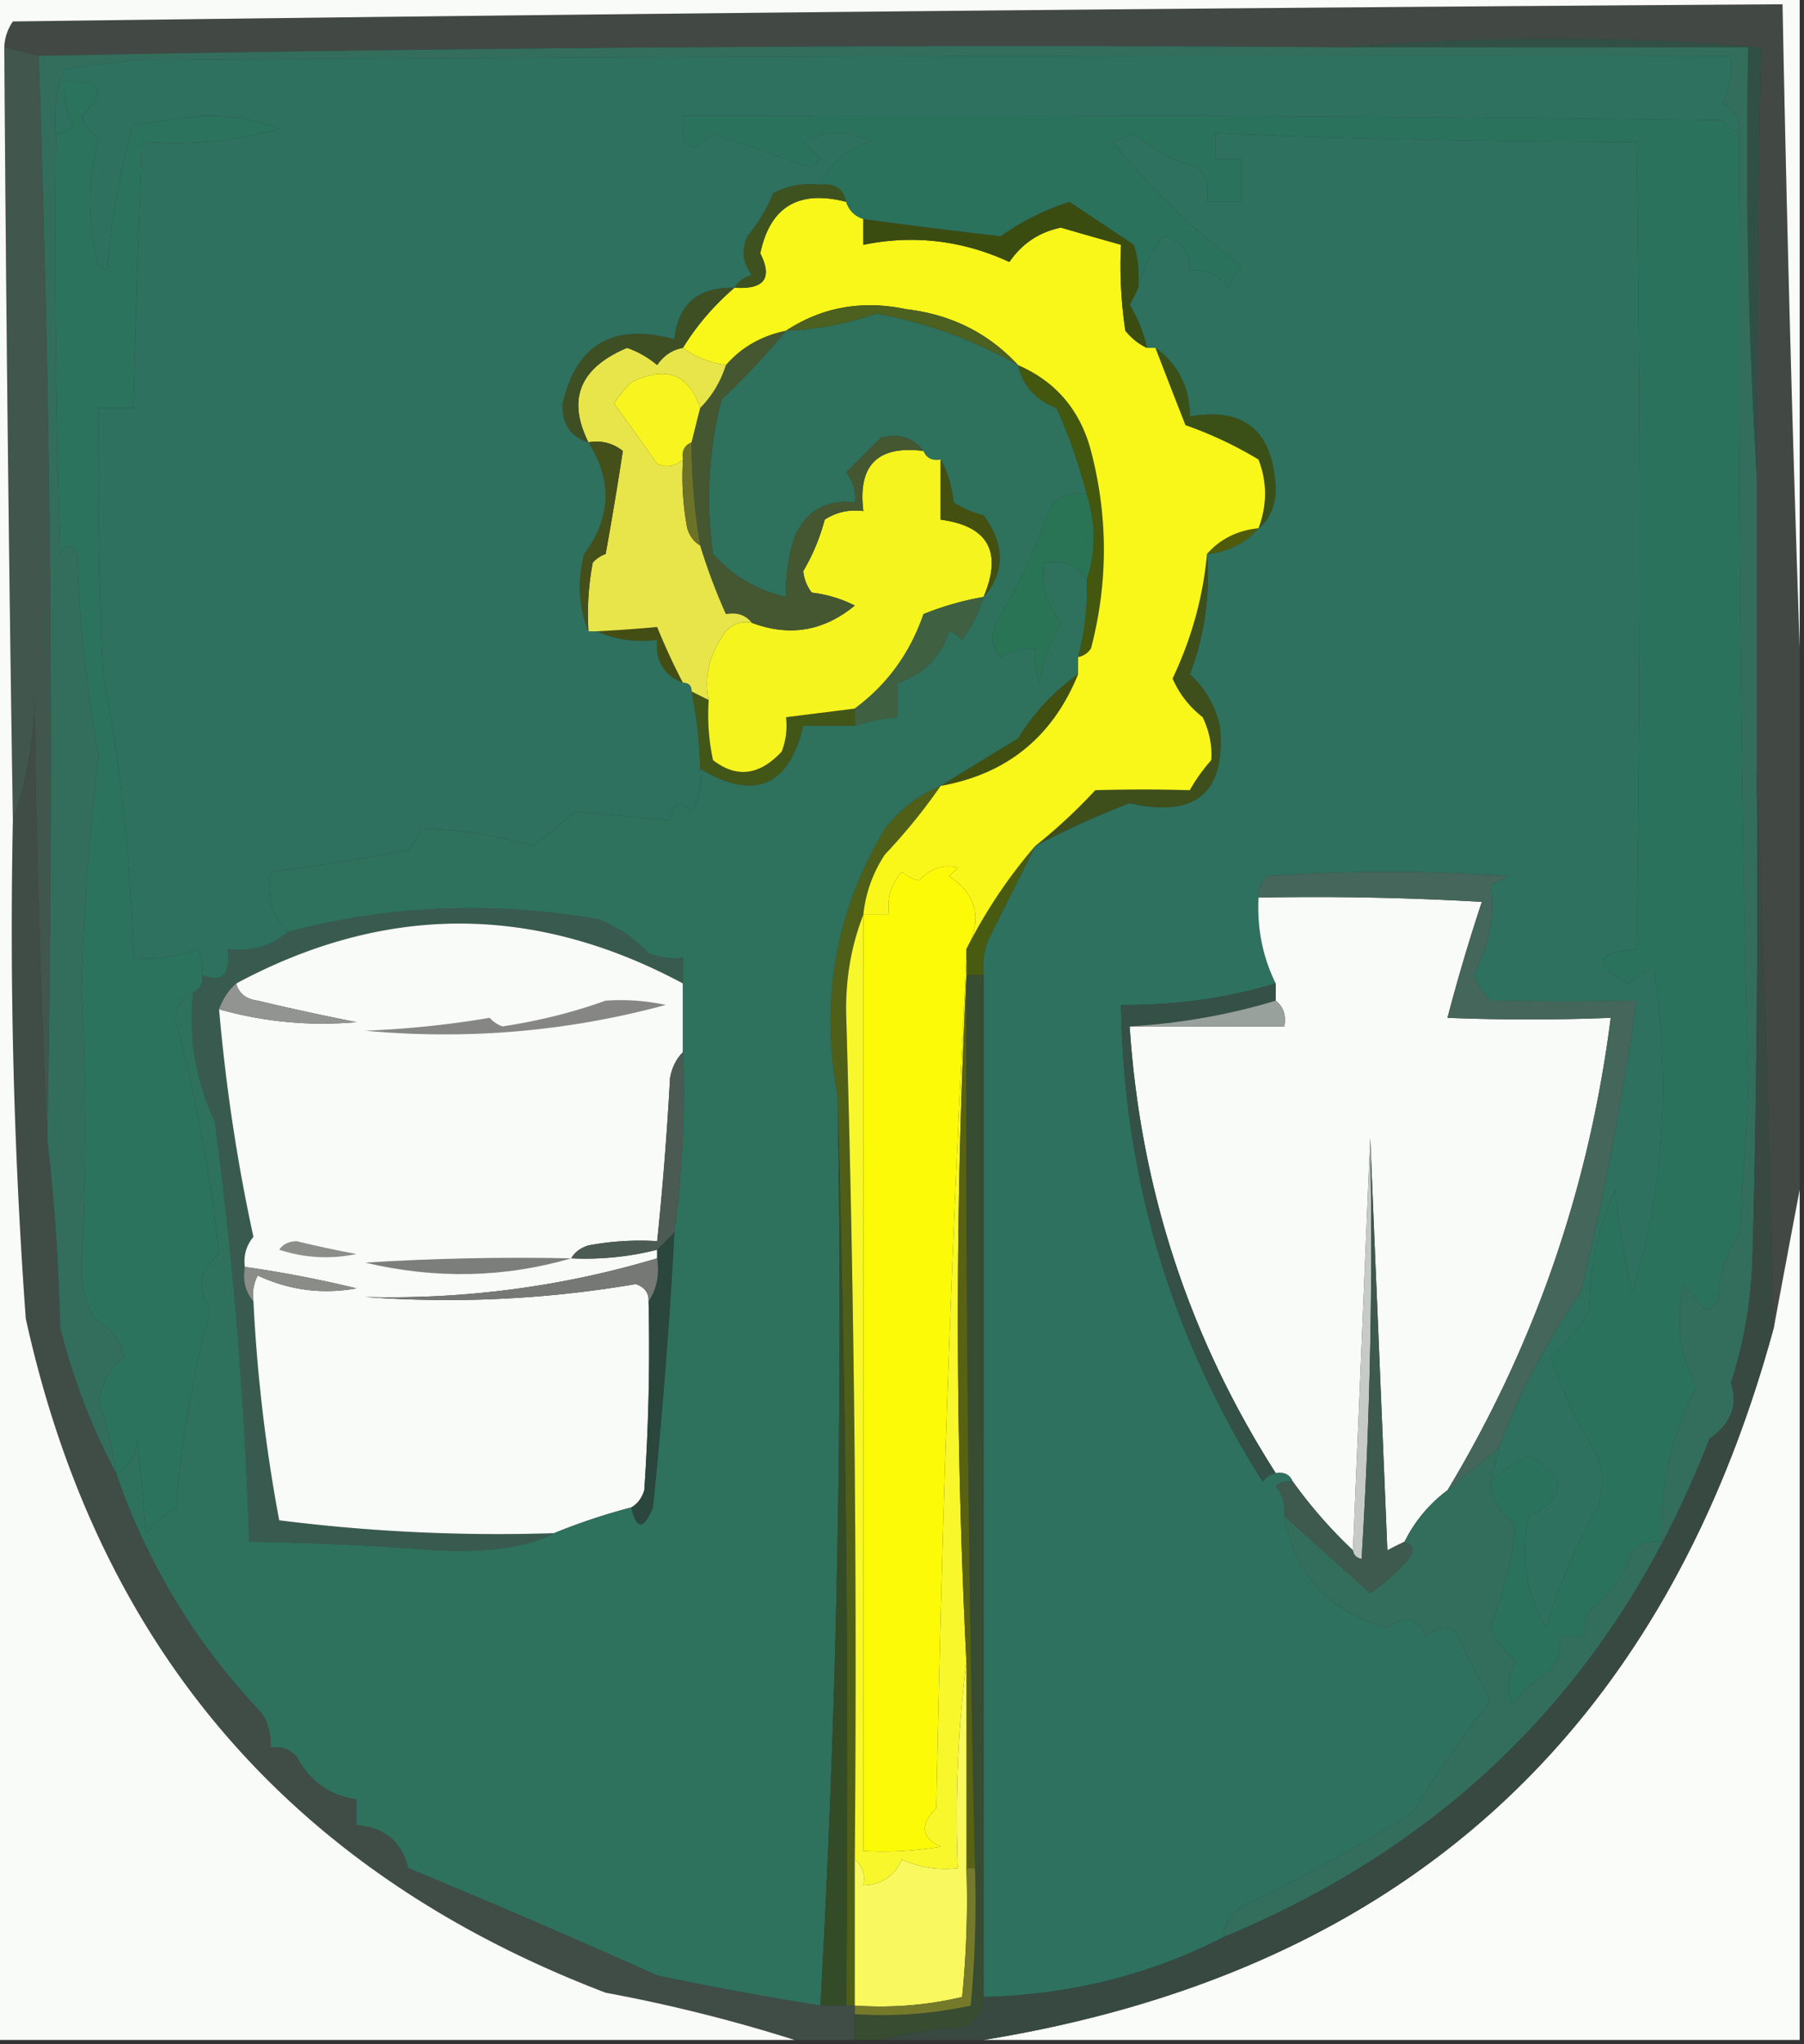 <svg xmlns="http://www.w3.org/2000/svg" width="210" height="238" style="shape-rendering:geometricPrecision;text-rendering:geometricPrecision;image-rendering:optimizeQuality;fill-rule:evenodd;clip-rule:evenodd"><rect width="100%" height="100%" fill="#333333" stroke="none"/><path style="opacity:1" fill="#424945" d="M209.5 75.5v63a3803.85 3803.85 0 0 0-3 16 4281.164 4281.164 0 0 0-2-65v-34c.006-16.83.173-33.496.5-50-16.264-1.33-32.431-1.33-48.5 0a5776.588 5776.588 0 0 0-152 1l-4-1a5.577 5.577 0 0 1 1-3c68.665-.898 137.332-1.564 206-2a5103.557 5103.557 0 0 0 2 75z"/><path style="opacity:1" fill="#2d715e" d="m173.5 172.5 1-4c2.404-6.479 5.571-12.479 9.5-18a363.898 363.898 0 0 0 6.5-34c-5.848.113-11.514.113-17 0a7.293 7.293 0 0 1-2-3c1.886-3.428 2.553-6.928 2-10.5l2-1a196.152 196.152 0 0 0-28 0c-.752.671-1.086 1.504-1 2.5-.184 3.579.483 6.913 2 10-5.719 1.725-11.719 2.559-18 2.5.312 20.09 5.812 38.59 16.5 55.5.383-.556.883-.889 1.5-1 .992-.172 1.658.162 2 1a2.428 2.428 0 0 0-2 .5c.837 1.011 1.17 2.178 1 3.5 1.239 6.905 5.239 11.238 12 13 2.041-1.491 3.541-1.158 4.5 1 1.049-1.017 2.216-1.184 3.5-.5a106.336 106.336 0 0 0 4 8 118.932 118.932 0 0 0-9 13 203.484 203.484 0 0 1-20 11c-1.323.816-1.989 1.983-2 3.5-8.628 4.433-17.961 6.766-28 7v-119a8.43 8.43 0 0 1 .5-4l5.5-11a100.517 100.517 0 0 1 11-5c7.725 1.77 11.225-1.23 10.5-9-.572-2.392-1.738-4.392-3.5-6 1.717-4.49 2.383-9.157 2-14 2.467-.255 4.467-1.255 6-3 1.265-1.014 1.931-2.514 2-4.5-.268-6.785-3.601-9.619-10-8.5-.018-3.421-1.351-6.088-4-8h-1a16.08 16.08 0 0 0-2-5c.363-.684.696-1.35 1-2a14.337 14.337 0 0 1 3-6c2.05.577 3.05 1.91 3 4 1.89-.203 3.39.463 4.5 2a9.457 9.457 0 0 1 1.5-2.5 86.256 86.256 0 0 1-15-14.5l2.5-1c2.112 1.919 4.612 3.252 7.5 4 .929 1.189 1.262 2.522 1 4h4v-5h-3v-3c14.646.642 30.98.975 49 1 .474 31.31.474 62.644 0 94-4.736.385-5.069 1.719-1 4l3-2c2.013 13.654 1.18 26.321-2.5 38a103.348 103.348 0 0 1-2-12c-1.94 4.396-2.94 9.063-3 14a18.061 18.061 0 0 1-4.5 5.5 49.738 49.738 0 0 0 5.5 11.5c.667 2 .667 4 0 6a65.393 65.393 0 0 0-6 14c-2.365-4.014-3.031-8.347-2-13 4.429-2.193 4.429-4.527 0-7a20.987 20.987 0 0 0-4.5 3z"/><path style="opacity:1" fill="#f9fbf9" d="M146.5 104.5c8.673-.166 17.34 0 26 .5a217.556 217.556 0 0 0-4 13.5 237.89 237.89 0 0 0 19 0c-2.525 19.827-8.858 38.16-19 55a16.635 16.635 0 0 0-5 6c-.65.304-1.317.637-2 1-.667-16.162-1.333-32.162-2-48l-2 48a55.363 55.363 0 0 1-7-8c-.342-.838-1.008-1.172-2-1-10.09-15.798-15.757-33.132-17-52h18c.237-1.291-.096-2.291-1-3v-2c-1.517-3.087-2.184-6.421-2-10z"/><path style="opacity:1" fill="#395b4f" d="M79.5 114.5c-17.337-9.298-34.67-9.298-52 0-.901.79-1.568 1.79-2 3 .79 9.068 2.124 17.901 4 26.5-.837 1.011-1.17 2.178-1 3.5-.268 1.599.066 2.932 1 4a188.34 188.34 0 0 0 3 25.5 202.644 202.644 0 0 0 32 1.5c-2.996 1.595-7.496 2.262-13.5 2a373.422 373.422 0 0 0-22-1 477.472 477.472 0 0 0-4-49c-2.235-4.687-3.068-9.687-2.5-15 .838-.342 1.172-1.008 1-2 2.354.994 3.354-.006 3-3 2.728.329 5.061-.337 7-2 11.755-3.098 23.755-3.598 36-1.5a14.584 14.584 0 0 1 6 4 8.43 8.43 0 0 0 4 .5v3z"/><path style="opacity:1" fill="#505f17" d="M109.5 91.5a68.54 68.54 0 0 1-6.5 8c-1.411 2.15-2.245 4.484-2.5 7-1.403 3.572-2.07 7.405-2 11.5a2610.634 2610.634 0 0 1 1 98.5v17h-1c.332-35.504-.002-70.837-1-106-2.062-11.072-.23-21.406 5.5-31 1.777-2.29 3.944-3.957 6.5-5z"/><path style="opacity:1" fill="#41564c" d="m.5 5.5 4 1a2358.495 2358.495 0 0 1 1 126 1393.113 1393.113 0 0 1-1.5-53c.122 5.76-.711 11.093-2.5 16-.467-29.998-.8-59.998-1-90z"/><path style="opacity:1" fill="#f8fbf8" d="M79.5 114.5v8c-.768.763-1.268 1.763-1.5 3a389.465 389.465 0 0 1-1.5 19 32.462 32.462 0 0 0-8 .5c-.916.278-1.582.778-2 1.5a34.163 34.163 0 0 0 10-1v1c-11.018 3.296-22.35 4.796-34 4.5 10.57.78 21.07.28 31.5-1.5 1.03.336 1.53 1.003 1.5 2 .166 7.341 0 14.674-.5 22-.278.916-.778 1.582-1.5 2a71.285 71.285 0 0 0-9 3 202.644 202.644 0 0 1-32-1.5 188.34 188.34 0 0 1-3-25.5 4.932 4.932 0 0 1 .5-3c3.66 1.713 7.493 2.213 11.5 1.5a133.61 133.61 0 0 0-13-2.5c-.17-1.322.163-2.489 1-3.5-1.876-8.599-3.21-17.432-4-26.5a44.124 44.124 0 0 0 16 1.5 285.349 285.349 0 0 1-11.5-2.5c-1.376-.184-2.209-.851-2.5-2 17.33-9.298 34.663-9.298 52 0z"/><path style="opacity:1" fill="#fcfa07" d="M112.5 110.5v1a2978.304 2978.304 0 0 0-3.5 99c-1.934 1.919-1.767 3.419.5 4.5a40.914 40.914 0 0 1-9 .5v-109h3c-.269-1.929.231-3.595 1.5-5a3.943 3.943 0 0 0 2 1c1.301-1.393 2.801-1.893 4.5-1.5l-1 1c3.222 2.177 3.889 5.01 2 8.5z"/><path style="opacity:1" fill="#2b735d" d="M23.5 113.5c.172.992-.162 1.658-1 2-1.447.634-2.113 1.801-2 3.5a187.421 187.421 0 0 1 5 27c-2.326 1.858-2.659 4.025-1 6.5a121.899 121.899 0 0 0-4 23 14.984 14.984 0 0 0-3.5 3l-1-11c-.122 1.937-.955 3.27-2.5 4a48.81 48.81 0 0 0-2-8.5c.557-2.441 1.557-4.107 3-5-.5-2.005-1.666-3.505-3.5-4.5a11.53 11.53 0 0 1-1.5-5.5 321.166 321.166 0 0 0 0-33c.258-9.034.925-18.034 2-27A148.083 148.083 0 0 1 9 64.5c-.667-1.333-1.333-1.333-2 0-.5-16.33-.667-32.663-.5-49 .876.13 1.543-.203 2-1a9.106 9.106 0 0 1-1-5c4.295-.221 4.962 1.112 2 4 .318 1.147.984 1.98 2 2.5-1.333 5-1.333 10 0 15l1 .5c.436-5.852 1.436-11.52 3-17l8-1c3.191-.122 6.191.378 9 1.5-5.145 1.446-10.479 1.946-16 1.5a3855.888 3855.888 0 0 0-1 31h-4c-.166 10.339 0 20.672.5 31a202.847 202.847 0 0 1 3.5 33c2.62.268 5.12-.065 7.5-1 .483.948.65 1.948.5 3z"/><path style="opacity:1" fill="#2e715d" d="M118.5 42.5c.585 2.422 2.085 4.089 4.5 5a63.092 63.092 0 0 1 3.5 10c-1.478-.262-2.811.071-4 1a82.16 82.16 0 0 1-6.5 14c-.781 1.444-.614 2.777.5 4a6.846 6.846 0 0 1 4-1 8.43 8.43 0 0 0 .5 4 19.057 19.057 0 0 1 2.5-7c-1.673-2.022-2.34-4.356-2-7 2.281-.423 3.948.244 5 2a29.23 29.23 0 0 1-1 9v2c-2.784 1.954-5.117 4.454-7 7.5a1590.49 1590.49 0 0 0-9 5.5c-2.556 1.043-4.723 2.71-6.5 5-5.73 9.594-7.562 19.928-5.5 31 .638 35.487-.029 70.82-2 106a370.66 370.66 0 0 1-19-3.5 1042.69 1042.69 0 0 0-29-12.5c-.743-3.07-2.743-4.736-6-5v-3c-3.124-.443-5.457-2.11-7-5-.825-.886-1.825-1.219-3-1a6.846 6.846 0 0 0-1-4c-7.72-8.112-13.387-17.446-17-28 1.545-.73 2.378-2.063 2.5-4l1 11a14.984 14.984 0 0 1 3.5-3c.6-7.813 1.934-15.48 4-23-1.659-2.475-1.326-4.642 1-6.5a187.421 187.421 0 0 0-5-27c-.113-1.699.553-2.866 2-3.5-.568 5.313.265 10.313 2.5 15a477.472 477.472 0 0 1 4 49c7.184.11 14.517.443 22 1 6.004.262 10.504-.405 13.5-2a71.285 71.285 0 0 1 9-3c.596 2.613 1.429 2.613 2.5 0a663.802 663.802 0 0 0 2.5-32 123.951 123.951 0 0 0 1-21v-11a8.43 8.43 0 0 1-4-.5 14.584 14.584 0 0 0-6-4c-12.245-2.098-24.245-1.598-36 1.5-1.843-1.779-2.51-4.112-2-7 5.61-.726 10.944-1.56 16-2.5a9.468 9.468 0 0 0 1.5-2.5c3.786-.055 8.12.612 13 2a146.53 146.53 0 0 0 5-4l11 1c.324-2.069 1.157-2.402 2.5-1 .952-1.545 1.285-3.212 1-5 6.308 3.744 10.308 2.077 12-5h6a20.676 20.676 0 0 1 5-1v-4c2.918-.917 4.918-2.917 6-6 .586.21 1.086.543 1.5 1a16.51 16.51 0 0 0 2.5-5c2.496-2.91 2.496-6.076 0-9.5a11.357 11.357 0 0 1-3.5-1.5c-.198-1.882-.698-3.548-1.5-5-.992.172-1.658-.162-2-1-1.299-1.599-2.965-2.099-5-1.5l-4 4c.837 1.011 1.17 2.178 1 3.5-3.292-.38-5.625.953-7 4-.75 2.43-1.084 4.763-1 7-3.414-.786-6.247-2.453-8.5-5-.86-6.085-.528-12.085 1-18a87 87 0 0 0 7.5-8 35.875 35.875 0 0 0 10.5-2c5.891 1.07 11.391 3.07 16.5 6z"/><path style="opacity:1" fill="#c7cbc7" d="M159.5 132.5a601.227 601.227 0 0 1-1 49c-.607-.124-.94-.457-1-1l2-48z"/><path style="opacity:1" fill="#fafcf9" d="M209.5 138.5v99h-95c48.454-7.875 79.121-35.541 92-83a3803.85 3803.85 0 0 1 3-16z"/><path style="opacity:1" fill="#355046" d="M148.5 114.5v2c-5.427 1.646-11.094 2.646-17 3 1.243 18.868 6.91 36.202 17 52-.617.111-1.117.444-1.5 1-10.688-16.91-16.188-35.41-16.5-55.5 6.281.059 12.281-.775 18-2.5z"/><path style="opacity:1" fill="#45675b" d="m174.5 168.5-6 5c10.142-16.84 16.475-35.173 19-55a237.89 237.89 0 0 1-19 0 217.556 217.556 0 0 1 4-13.5c-8.66-.5-17.327-.666-26-.5-.086-.996.248-1.829 1-2.5a196.152 196.152 0 0 1 28 0l-2 1c.553 3.572-.114 7.072-2 10.5a7.293 7.293 0 0 0 2 3c5.486.113 11.152.113 17 0a363.898 363.898 0 0 1-6.5 34c-3.929 5.521-7.096 11.521-9.5 18z"/><path style="opacity:1" fill="#2a463d" d="M78.5 143.5a663.802 663.802 0 0 1-2.5 32c-1.071 2.613-1.904 2.613-2.5 0 .722-.418 1.222-1.084 1.5-2 .5-7.326.666-14.659.5-22 .951-1.419 1.284-3.085 1-5v-1l2-2z"/><path style="opacity:1" fill="#334c27" d="M97.5 127.5a2809.644 2809.644 0 0 1 1 106h-3a1433.395 1433.395 0 0 0 2-106z"/><path style="opacity:1" fill="#3f4d46" d="M5.5 132.5a238.363 238.363 0 0 1 1.5 22 74.191 74.191 0 0 0 6.5 17c3.613 10.554 9.28 19.888 17 28a6.846 6.846 0 0 1 1 4c1.175-.219 2.175.114 3 1 1.543 2.89 3.876 4.557 7 5v3c3.257.264 5.257 1.93 6 5a1042.69 1042.69 0 0 1 29 12.5 370.66 370.66 0 0 0 19 3.5h4v4h-7a183.292 183.292 0 0 0-22-5.5C33.917 218.032 11.417 191.865 3 153.5a628.392 628.392 0 0 1-1.5-58c1.789-4.907 2.622-10.24 2.5-16 .168 17.838.668 35.505 1.5 53z"/><path style="opacity:1" fill="#f9fbf8" d="M-.5-.5h210v76a5103.557 5103.557 0 0 1-2-75c-68.668.436-137.335 1.102-206 2a5.577 5.577 0 0 0-1 3c.2 30.002.533 60.002 1 90-.393 19.367.107 38.7 1.5 58 8.417 38.365 30.917 64.532 67.5 78.5a183.292 183.292 0 0 1 22 5.5h-93V-.5z"/><path style="opacity:1" fill="#315045" d="M156.5 5.5c16.069-1.33 32.236-1.33 48.5 0-.327 16.504-.494 33.17-.5 50a625.297 625.297 0 0 1-1-50h-47z"/><path style="opacity:1" fill="#374c30" d="M112.5 113.5h2v119c-.011 1.517-.677 2.684-2 3.5-3.525.179-6.859.679-10 1.5h-3v-3c4.599.3 9.099-.033 13.5-1 .499-5.323.666-10.656.5-16a4055.74 4055.74 0 0 1-1-104z"/><path style="opacity:1" fill="#3e594e" d="M159.5 132.5c.667 15.838 1.333 31.838 2 48 .683-.363 1.35-.696 2-1 1.025.397 1.192 1.063.5 2a25.513 25.513 0 0 1-4.5 4 6196.195 6196.195 0 0 0-10-9c.17-1.322-.163-2.489-1-3.5a2.428 2.428 0 0 1 2-.5 55.363 55.363 0 0 0 7 8c.06.543.393.876 1 1a601.227 601.227 0 0 0 1-49z"/><path style="opacity:1" fill="#336e5c" d="M156.5 5.5h47a625.297 625.297 0 0 0 1 50v34c.167 19.003 0 38.003-.5 57a51.803 51.803 0 0 1-2.5 14.5c.853 2.582.02 4.748-2.5 6.5-10.601 27.433-29.434 46.767-56.5 58 .011-1.517.677-2.684 2-3.5a203.484 203.484 0 0 0 20-11 118.932 118.932 0 0 1 9-13 106.336 106.336 0 0 1-4-8c-1.284-.684-2.451-.517-3.5.5-.959-2.158-2.459-2.491-4.5-1-6.761-1.762-10.761-6.095-12-13 3.343 3.002 6.676 6.002 10 9a25.513 25.513 0 0 0 4.5-4c.692-.937.525-1.603-.5-2a16.635 16.635 0 0 1 5-6l6-5-1 4c.203 2.138 1.203 3.805 3 5a50.568 50.568 0 0 1-3 12 13.049 13.049 0 0 0 3 4c-.985 1.598-1.151 3.265-.5 5a13.015 13.015 0 0 1 4.5-4c.929-1.189 1.262-2.522 1-4h3a4.934 4.934 0 0 1 .5-3c2.39-1.767 4.057-4.1 5-7 1.011-.837 2.178-1.17 3.5-1-.323-6.387 1.01-12.387 4-18-2.008-3.729-2.508-7.729-1.5-12l2.5 3a3.647 3.647 0 0 0 1.5-1c.096-2.951.929-5.618 2.5-8l1-16a3763.893 3763.893 0 0 1-1-112c-.011-1.517-.677-2.684-2-3.5.906-1.7 1.239-3.533 1-5.5-61.948-.124-123.948.043-186 .5l-8 1c-.935 2.38-1.268 4.88-1 7.5-.167 16.337 0 32.67.5 49 .667-1.333 1.333-1.333 2 0A148.083 148.083 0 0 0 11.5 88a298.114 298.114 0 0 0-2 27 321.166 321.166 0 0 1 0 33 11.53 11.53 0 0 0 1.5 5.5c1.834.995 3 2.495 3.5 4.5-1.443.893-2.443 2.559-3 5a48.81 48.81 0 0 1 2 8.5 74.191 74.191 0 0 1-6.5-17 238.363 238.363 0 0 0-1.5-22c.79-41.972.456-83.972-1-126a5776.588 5776.588 0 0 1 152-1z"/><path style="opacity:1" fill="#767875" d="M76.5 146.5c.284 1.915-.049 3.581-1 5 .03-.997-.47-1.664-1.5-2a129.786 129.786 0 0 1-31.5 1.5c11.65.296 22.982-1.204 34-4.5z"/><path style="opacity:1" fill="#8a8d87" d="M28.5 147.5a133.61 133.61 0 0 1 13 2.5c-4.007.713-7.84.213-11.5-1.5a4.932 4.932 0 0 0-.5 3c-.934-1.068-1.268-2.401-1-4z"/><path style="opacity:1" fill="#7c7e7b" d="M66.5 146.5c-7.793 2.27-15.793 2.436-24 .5 7.993-.5 15.993-.666 24-.5z"/><path style="opacity:1" fill="#8c8e89" d="M32.5 145.5c.417-.624 1.084-.957 2-1 2.32.564 4.653 1.064 7 1.5-3.055.634-6.055.468-9-.5z"/><path style="opacity:1" fill="#4c5a54" d="M79.5 122.5c.26 7.057-.073 14.057-1 21l-2 2a34.163 34.163 0 0 1-10 1c.418-.722 1.084-1.222 2-1.5a32.462 32.462 0 0 1 8-.5 389.465 389.465 0 0 0 1.5-19c.232-1.237.732-2.237 1.5-3z"/><path style="opacity:1" fill="#868784" d="M70.5 116.5c2.357-.163 4.69.003 7 .5-11.436 3.095-23.103 4.095-35 3a113.6 113.6 0 0 0 14.5-1.5c.414.457.914.791 1.5 1 4.206-.637 8.206-1.637 12-3z"/><path style="opacity:1" fill="#98a19c" d="M148.5 116.5c.904.709 1.237 1.709 1 3h-18c5.906-.354 11.573-1.354 17-3z"/><path style="opacity:1" fill="#929491" d="M27.5 114.5c.291 1.149 1.124 1.816 2.5 2 3.816.912 7.65 1.746 11.5 2.5a44.124 44.124 0 0 1-16-1.5c.432-1.21 1.099-2.21 2-3z"/><path style="opacity:1" fill="#495b10" d="m120.5 98.5-5.5 11a8.43 8.43 0 0 0-.5 4h-2v-3a58.48 58.48 0 0 1 8-12z"/><path style="opacity:1" fill="#425618" d="m80.5 80.5 2 1c-.163 2.357.003 4.69.5 7 2.745 2.12 5.412 1.787 8-1a8.434 8.434 0 0 0 .5-4l8-1v2h-6c-1.692 7.077-5.692 8.744-12 5a49.759 49.759 0 0 0-1-9z"/><path style="opacity:1" fill="#3e4f1c" d="M140.5 64.5c.383 4.843-.283 9.51-2 14 1.762 1.608 2.928 3.608 3.5 6 .725 7.77-2.775 10.77-10.5 9a100.517 100.517 0 0 0-11 5 62.929 62.929 0 0 0 7-6.5c3.677-.108 7.343-.108 11 0a20.495 20.495 0 0 1 2.5-3.5c.122-1.669-.212-3.335-1-5-1.563-1.225-2.73-2.725-3.5-4.5 2.227-4.709 3.56-9.542 4-14.5z"/><path style="opacity:1" fill="#415011" d="M125.5 78.5c-2.956 7.292-8.29 11.626-16 13a1590.49 1590.49 0 0 1 9-5.5c1.883-3.046 4.216-5.546 7-7.5z"/><path style="opacity:1" fill="#f5f41f" d="M107.5 52.5c.342.838 1.008 1.172 2 1v7c5.543.748 7.21 3.748 5 9a34.098 34.098 0 0 0-7 2c-1.564 4.55-4.23 8.217-8 11l-8 1a8.434 8.434 0 0 1-.5 4c-2.588 2.787-5.255 3.12-8 1a24.939 24.939 0 0 1-.5-7c-.567-2.752.1-5.419 2-8 .825-.886 1.825-1.219 3-1 4.378 1.66 8.378.993 12-2a14.73 14.73 0 0 0-5-1.5 4.938 4.938 0 0 1-1-2.5 23.612 23.612 0 0 0 2.5-6c1.356-.88 2.856-1.214 4.5-1-.667-5.333 1.667-7.667 7-7z"/><path style="opacity:1" fill="#406042" d="M114.5 69.5a16.51 16.51 0 0 1-2.5 5 3.646 3.646 0 0 0-1.5-1c-1.082 3.083-3.082 5.083-6 6v4a20.676 20.676 0 0 0-5 1v-2c3.77-2.783 6.436-6.45 8-11a34.098 34.098 0 0 1 7-2z"/><path style="opacity:1" fill="#444d14" d="M79.5 79.5c-2.227-.9-3.227-2.567-3-5-2.56.302-4.893-.032-7-1 2.415-.126 4.749-.293 7-.5a74.383 74.383 0 0 0 3 6.5z"/><path style="opacity:1" fill="#2a7456" d="M126.5 57.5c1.09 3.486 1.09 6.819 0 10-1.052-1.756-2.719-2.423-5-2-.34 2.644.327 4.978 2 7a19.057 19.057 0 0 0-2.5 7 8.43 8.43 0 0 1-.5-4 6.846 6.846 0 0 0-4 1c-1.114-1.223-1.281-2.556-.5-4a82.16 82.16 0 0 0 6.5-14c1.189-.929 2.522-1.262 4-1z"/><path style="opacity:1" fill="#445730" d="M91.5 38.5a87 87 0 0 1-7.5 8c-1.528 5.915-1.86 11.915-1 18 2.253 2.547 5.086 4.214 8.5 5-.084-2.237.25-4.57 1-7 1.375-3.047 3.708-4.38 7-4 .17-1.322-.163-2.489-1-3.5l4-4c2.035-.599 3.701-.099 5 1.5-5.333-.667-7.667 1.667-7 7-1.644-.214-3.144.12-4.5 1a23.612 23.612 0 0 1-2.5 6 4.938 4.938 0 0 0 1 2.5 14.73 14.73 0 0 1 5 1.5c-3.622 2.993-7.622 3.66-12 2-.709-.904-1.709-1.237-3-1a68.764 68.764 0 0 1-3-8 73.246 73.246 0 0 1-1-12l1-4c1.39-1.4 2.39-3.066 3-5 1.808-2.076 4.14-3.41 7-4z"/><path style="opacity:1" fill="#e8e54a" d="M79.5 40.5c1.43 1.038 3.097 1.704 5 2-.61 1.934-1.61 3.6-3 5-1.307-3.954-3.974-4.954-8-3a11.383 11.383 0 0 0-2 2.5c1.663 2.28 3.33 4.613 5 7 1.077.47 2.077.303 3-.5a32.437 32.437 0 0 0 .5 8c.278.916.778 1.583 1.5 2a68.764 68.764 0 0 0 3 8c1.291-.237 2.291.096 3 1-1.175-.219-2.175.114-3 1-1.9 2.581-2.567 5.248-2 8l-2-1c0-.667-.333-1-1-1a74.383 74.383 0 0 1-3-6.5c-2.251.207-4.585.374-7 .5h-1a32.437 32.437 0 0 1 .5-8c.414-.457.914-.79 1.5-1a429.2 429.2 0 0 0 2-12c-1.189-.929-2.522-1.262-4-1-2.509-5.016-1.009-8.683 4.5-11a11.074 11.074 0 0 1 3.5 2c.765-1.112 1.765-1.779 3-2z"/><path style="opacity:1" fill="#454f1a" d="M68.5 51.5c1.478-.262 2.811.071 4 1a429.2 429.2 0 0 1-2 12 3.646 3.646 0 0 0-1.5 1 32.437 32.437 0 0 0-.5 8c-1.138-2.803-1.305-5.803-.5-9 3.142-4.207 3.309-8.54.5-13z"/><path style="opacity:1" fill="#4f5b0a" d="M146.5 61.5c-1.533 1.745-3.533 2.745-6 3 1.533-1.745 3.533-2.745 6-3z"/><path style="opacity:1" fill="#435010" d="M109.5 53.5c.802 1.452 1.302 3.118 1.5 5 1.067.69 2.234 1.19 3.5 1.5 2.496 3.424 2.496 6.59 0 9.5 2.21-5.252.543-8.252-5-9v-7z"/><path style="opacity:1" fill="#3b5016" d="M134.5 40.5c2.649 1.912 3.982 4.579 4 8 6.399-1.119 9.732 1.715 10 8.5-.069 1.986-.735 3.486-2 4.5 1.016-2.7 1.016-5.366 0-8a45.972 45.972 0 0 0-8.5-4 1149.46 1149.46 0 0 1-3.5-9z"/><path style="opacity:1" fill="#6d7229" d="M80.5 51.5a73.246 73.246 0 0 0 1 12c-.722-.417-1.222-1.084-1.5-2a32.437 32.437 0 0 1-.5-8c-.172-.992.162-1.658 1-2z"/><path style="opacity:1" fill="#44570e" d="M118.5 42.5c4.412 1.918 7.246 5.251 8.5 10 2 7.667 2 15.333 0 23-.383.556-.883.89-1.5 1a29.23 29.23 0 0 0 1-9c1.09-3.181 1.09-6.514 0-10a63.092 63.092 0 0 0-3.5-10c-2.415-.911-3.915-2.578-4.5-5z"/><path style="opacity:1" fill="#f9f71a" d="M98.5 23.5c.333 1 1 1.667 2 2v3c5.853-1.193 11.52-.526 17 2 1.477-2.148 3.477-3.482 6-4 2.341.682 4.674 1.349 7 2-.165 3.35.002 6.683.5 10 .708.88 1.542 1.547 2.5 2h1a1149.46 1149.46 0 0 0 3.5 9 45.972 45.972 0 0 1 8.5 4c1.016 2.634 1.016 5.3 0 8-2.467.255-4.467 1.255-6 3-.44 4.958-1.773 9.791-4 14.5.77 1.775 1.937 3.275 3.5 4.5.788 1.665 1.122 3.331 1 5a20.495 20.495 0 0 0-2.5 3.5 187.115 187.115 0 0 0-11 0 62.929 62.929 0 0 1-7 6.5 58.48 58.48 0 0 0-8 12c1.889-3.49 1.222-6.323-2-8.5l1-1c-1.699-.393-3.199.107-4.5 1.5a3.943 3.943 0 0 1-2-1c-1.269 1.405-1.769 3.071-1.5 5h-3c.255-2.516 1.089-4.85 2.5-7a68.54 68.54 0 0 0 6.5-8c7.71-1.374 13.044-5.708 16-13v-2c.617-.11 1.117-.444 1.5-1 2-7.667 2-15.333 0-23-1.254-4.749-4.088-8.082-8.5-10-3.443-3.722-7.777-5.889-13-6.5-5.132-1.086-9.799-.252-14 2.5-2.86.59-5.192 1.924-7 4-1.903-.296-3.57-.962-5-2 1.603-2.608 3.603-4.941 6-7 3.466.223 4.466-1.11 3-4 1.138-5.43 4.472-7.43 10-6z"/><path style="opacity:1" fill="#f7f420" d="m81.5 47.5-1 4c-.838.342-1.172 1.008-1 2-.923.803-1.923.97-3 .5a435.067 435.067 0 0 0-5-7 11.383 11.383 0 0 1 2-2.5c4.026-1.954 6.693-.954 8 3z"/><path style="opacity:1" fill="#3e4f23" d="M85.5 33.5c-2.397 2.059-4.397 4.392-6 7-1.235.221-2.235.888-3 2a11.074 11.074 0 0 0-3.5-2c-5.509 2.317-7.009 5.984-4.5 11-2.086-.648-3.086-2.148-3-4.5 1.567-6.943 5.9-9.443 13-7.5.433-4.094 2.766-6.094 7-6z"/><path style="opacity:1" fill="#4c601f" d="M118.5 42.5c-5.109-2.93-10.609-4.93-16.5-6a35.875 35.875 0 0 1-10.5 2c4.201-2.752 8.868-3.586 14-2.5 5.223.611 9.557 2.778 13 6.5z"/><path style="opacity:1" fill="#3b4c11" d="M132.5 33.5c-.304.65-.637 1.316-1 2a16.08 16.08 0 0 1 2 5c-.958-.453-1.792-1.12-2.5-2a50.464 50.464 0 0 1-.5-10 685.218 685.218 0 0 1-7-2c-2.523.518-4.523 1.852-6 4-5.48-2.526-11.147-3.193-17-2v-3a779.664 779.664 0 0 0 16 2 28.452 28.452 0 0 1 8-4l7.5 5c.494 1.634.66 3.3.5 5z"/><path style="opacity:1" fill="#3e521f" d="M95.5 21.5c1.679-.215 2.679.452 3 2-5.528-1.43-8.862.57-10 6 1.466 2.89.466 4.223-3 4 .418-.722 1.084-1.222 2-1.5-1.054-1.388-1.22-2.888-.5-4.5a18.941 18.941 0 0 0 3-5c1.7-.906 3.533-1.24 5.5-1z"/><path style="opacity:1" fill="#2b725d" d="M202.5 15.5c-.222 37.339.111 74.672 1 112l-1 16c-1.571 2.382-2.404 5.049-2.5 8a3.647 3.647 0 0 1-1.5 1l-2.5-3c-1.008 4.271-.508 8.271 1.5 12-2.99 5.613-4.323 11.613-4 18-1.322-.17-2.489.163-3.5 1-.943 2.9-2.61 5.233-5 7a4.934 4.934 0 0 0-.5 3h-3c.262 1.478-.071 2.811-1 4a13.015 13.015 0 0 0-4.5 4c-.651-1.735-.485-3.402.5-5a13.049 13.049 0 0 1-3-4 50.568 50.568 0 0 0 3-12c-1.797-1.195-2.797-2.862-3-5a20.987 20.987 0 0 1 4.5-3c4.429 2.473 4.429 4.807 0 7-1.031 4.653-.365 8.986 2 13a65.393 65.393 0 0 1 6-14c.667-2 .667-4 0-6a49.738 49.738 0 0 1-5.5-11.5 18.061 18.061 0 0 0 4.5-5.5c.06-4.937 1.06-9.604 3-14a103.348 103.348 0 0 0 2 12c3.68-11.679 4.513-24.346 2.5-38l-3 2c-4.069-2.281-3.736-3.615 1-4 .474-31.356.474-62.69 0-94-18.02-.025-34.354-.358-49-1v3h3v5h-4c.262-1.478-.071-2.811-1-4-2.888-.748-5.388-2.081-7.5-4l-2.5 1a86.256 86.256 0 0 0 15 14.5 9.457 9.457 0 0 0-1.5 2.5c-1.11-1.537-2.61-2.203-4.5-2 .05-2.09-.95-3.423-3-4a14.337 14.337 0 0 0-3 6 12.93 12.93 0 0 0-.5-5l-7.5-5a28.452 28.452 0 0 0-8 4 779.664 779.664 0 0 1-16-2c-1-.333-1.667-1-2-2-.321-1.548-1.321-2.215-3-2 1.148-2.589 3.148-4.256 6-5-2.667-1.333-5.333-1.333-8 0l2 2-1 1a357.462 357.462 0 0 1-11.5-4c-2.558 2.681-3.724 2.015-3.5-2 40.335-.167 80.668 0 121 .5.544.717 1.211 1.217 2 1.5z"/><path style="opacity:1" fill="#2d715e" d="M202.5 15.5c-.789-.283-1.456-.783-2-1.5a7320.31 7320.31 0 0 0-121-.5c-.224 4.015.942 4.681 3.5 2a357.462 357.462 0 0 0 11.5 4l1-1-2-2c2.667-1.333 5.333-1.333 8 0-2.852.744-4.852 2.411-6 5-1.967-.24-3.8.094-5.5 1a18.941 18.941 0 0 1-3 5c-.72 1.612-.554 3.112.5 4.5-.916.278-1.582.778-2 1.5-4.234-.094-6.567 1.906-7 6-7.1-1.943-11.433.557-13 7.5-.086 2.352.914 3.852 3 4.5 2.809 4.46 2.642 8.793-.5 13-.805 3.197-.638 6.197.5 9h1c2.107.968 4.44 1.302 7 1-.227 2.433.773 4.1 3 5 .667 0 1 .333 1 1a49.759 49.759 0 0 1 1 9c.285 1.788-.048 3.455-1 5-1.343-1.402-2.176-1.069-2.5 1l-11-1a146.53 146.53 0 0 1-5 4c-4.88-1.388-9.214-2.055-13-2a9.468 9.468 0 0 1-1.5 2.5c-5.056.94-10.39 1.774-16 2.5-.51 2.888.157 5.221 2 7-1.939 1.663-4.272 2.329-7 2 .354 2.994-.646 3.994-3 3a4.932 4.932 0 0 0-.5-3c-2.38.935-4.88 1.268-7.5 1a202.847 202.847 0 0 0-3.5-33 480.952 480.952 0 0 1-.5-31h4c.292-10.335.625-20.668 1-31 5.521.446 10.855-.054 16-1.5-2.809-1.122-5.809-1.622-9-1.5l-8 1c-1.564 5.48-2.564 11.148-3 17l-1-.5c-1.333-5-1.333-10 0-15-1.016-.52-1.682-1.353-2-2.5 2.962-2.888 2.295-4.221-2-4a9.106 9.106 0 0 0 1 5c-.457.797-1.124 1.13-2 1-.268-2.62.065-5.12 1-7.5l8-1c62.052-.457 124.052-.624 186-.5.239 1.967-.094 3.8-1 5.5 1.323.816 1.989 1.983 2 3.5z"/><path style="opacity:1" fill="#f7f72b" d="M100.5 106.5v109a40.914 40.914 0 0 0 9-.5c-2.267-1.081-2.434-2.581-.5-4.5.629-33.34 1.796-66.34 3.5-99v2a804.313 804.313 0 0 0 0 80c-.992 7.816-1.326 15.816-1 24-2.292.256-4.459-.077-6.5-1-.908 1.939-2.408 2.939-4.5 3 .237-1.291-.096-2.291-1-3 .286-32.844-.047-65.677-1-98.5-.07-4.095.597-7.928 2-11.5z"/><path style="opacity:1" fill="#586212" d="M112.5 113.5a4055.74 4055.74 0 0 0 1 104h-1v-24a804.313 804.313 0 0 1 0-80z"/><path style="opacity:1" fill="#384942" d="M204.5 89.5a4281.164 4281.164 0 0 1 2 65c-12.879 47.459-43.546 75.125-92 83h-12c3.141-.821 6.475-1.321 10-1.5 1.323-.816 1.989-1.983 2-3.5 10.039-.234 19.372-2.567 28-7 27.066-11.233 45.899-30.567 56.5-58 2.52-1.752 3.353-3.918 2.5-6.5a51.803 51.803 0 0 0 2.5-14.5c.5-18.997.667-37.997.5-57z"/><path style="opacity:1" fill="#f9f85e" d="M112.5 193.5v24a112.97 112.97 0 0 1-.5 15c-4.066.964-8.233 1.297-12.5 1v-17c.904.709 1.237 1.709 1 3 2.092-.061 3.592-1.061 4.5-3 2.041.923 4.208 1.256 6.5 1-.326-8.184.008-16.184 1-24z"/><path style="opacity:1" fill="#747a2a" d="M112.5 217.5h1a128.507 128.507 0 0 1-.5 16c-4.401.967-8.901 1.3-13.5 1v-1c4.267.297 8.434-.036 12.5-1 .499-4.989.666-9.989.5-15z"/></svg>
